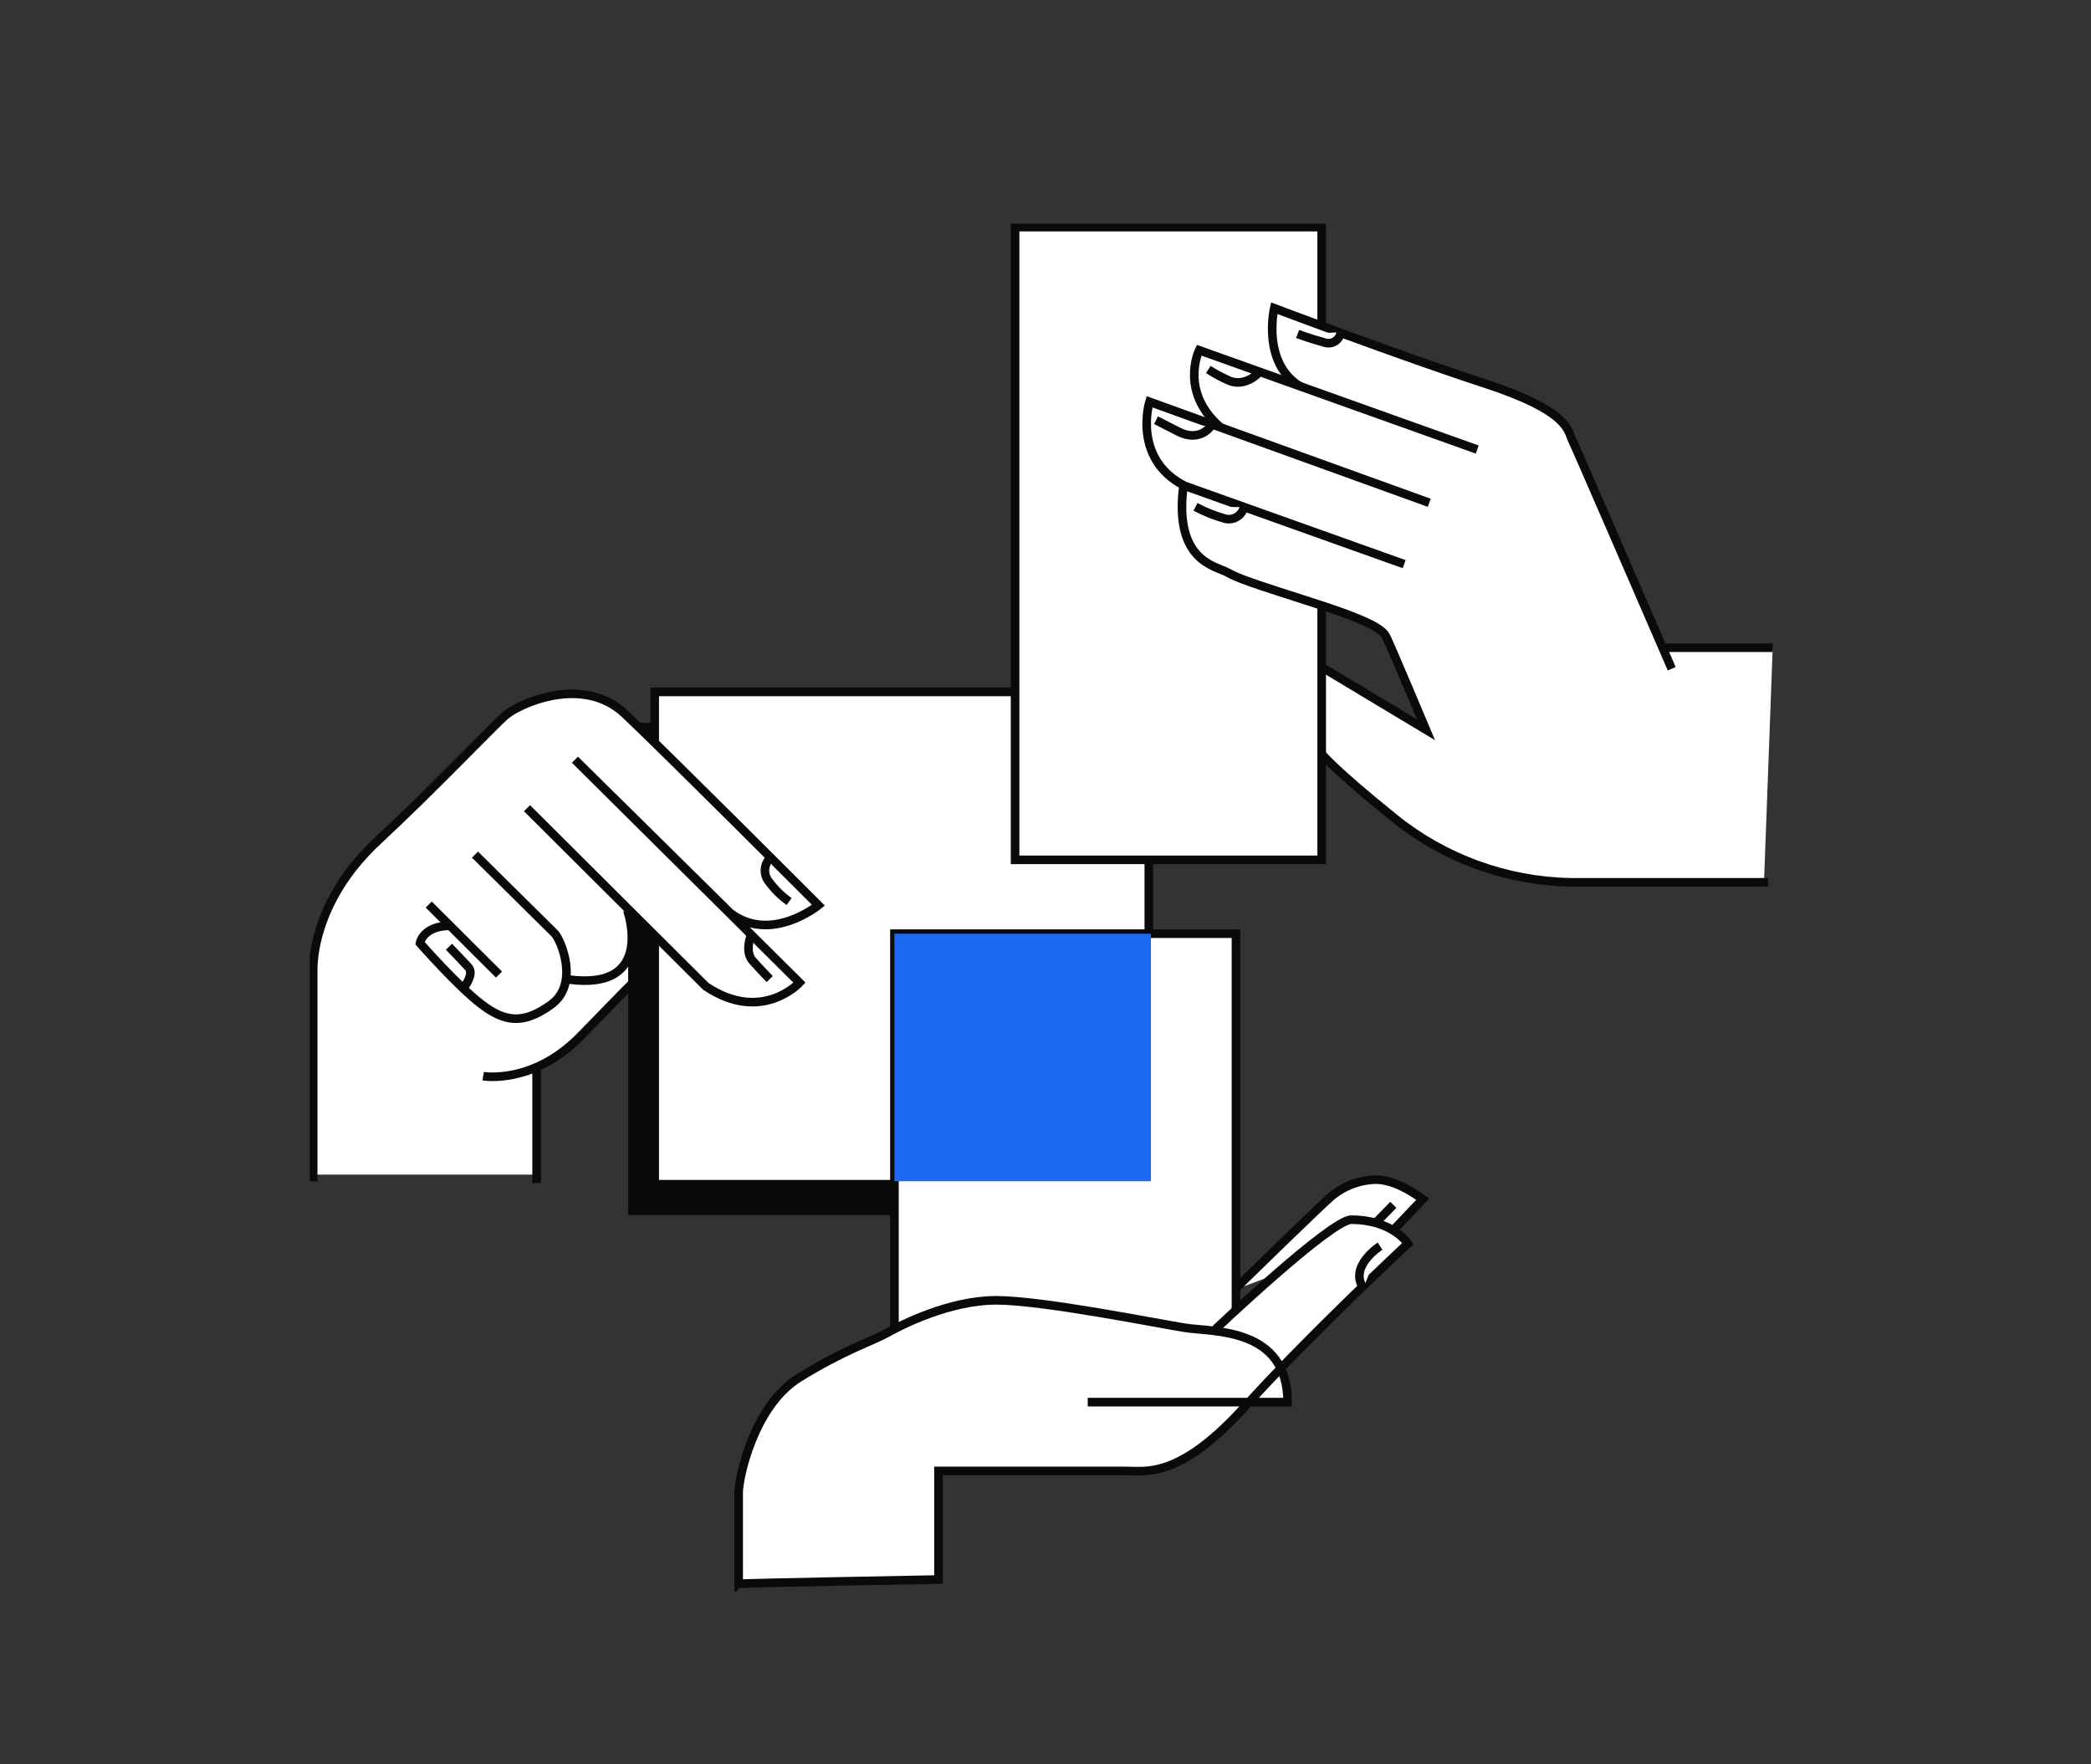 <svg width="243" height="205" viewBox="0 0 243 205" fill="none" xmlns="http://www.w3.org/2000/svg">
<rect x="0" y="0" width="243" height="205" fill="#333333" stroke="none"/>
<path d="M205.001 102.5L206.001 75.5H193L192 74.5L180 65L170.5 51L152 47L151.5 61.5L152 70L160 72.5L161.5 74.5L166 85L153.501 78C152.501 80.833 151.201 86.9 154.001 88.5C156.801 90.1 189.167 98.5 205.001 102.5Z" fill="white"/>
<g clip-path="url(#clip0_833_4113)">
<path d="M62.5 136.5H36.5L39 124.5V116.5L51 98L64.5 85L74 88L74.5 113.5C73.667 114.167 71.4 116.1 69 118.5C66.6 120.9 63.667 123.167 62.5 124V136.5Z" fill="white"/>
<path d="M130.423 84H73V141.211H130.423V84Z" fill="#0A0A0A"/>
<path d="M133.507 80.408H76.084V137.62H133.507V80.408Z" fill="white" stroke="#0A0A0A" stroke-miterlimit="10"/>
<path d="M143.422 149.901C143.422 149.901 153.368 140.18 154.7 139.049C156.154 137.82 157.988 137.126 159.894 137.086C161.793 137.086 163.882 138.287 165.34 139.363L161.793 143.085" fill="white"/>
<path d="M143.422 149.901C143.422 149.901 153.368 140.18 154.7 139.049C156.154 137.82 157.988 137.126 159.894 137.086C161.793 137.086 163.882 138.287 165.34 139.363L161.793 143.085" stroke="#0A0A0A" stroke-miterlimit="10"/>
<path d="M143.636 108.503H103.945V158.648H143.636V108.503Z" fill="white" stroke="#0A0A0A" stroke-miterlimit="10"/>
<path d="M141.271 154.447C141.271 154.447 154.669 141.742 157.034 141.742C161.841 141.742 163.615 144.514 163.615 144.514C163.615 144.514 152.305 155.036 144.699 163.446C137.094 171.856 133.216 170.937 130.852 170.937H109.068V183.555C109.068 183.555 85.928 183.972 85.842 184.058V173.457C85.842 171.691 87.615 163.359 92.856 160.109C98.097 156.858 101.47 155.821 103.102 154.895C104.733 153.968 110.368 151.11 115.767 151.11C121.166 151.11 134.517 153.803 137.724 154.306C140.932 154.808 149.633 154.219 149.633 162.943H126.407" fill="white"/>
<path d="M141.271 154.447C141.271 154.447 154.669 141.742 157.034 141.742C161.841 141.742 163.615 144.514 163.615 144.514C163.615 144.514 152.305 155.036 144.699 163.446C137.094 171.856 133.216 170.937 130.852 170.937H109.068V183.555C109.068 183.555 85.928 183.972 85.842 184.058V173.457C85.842 171.691 87.615 163.359 92.856 160.109C98.097 156.858 101.47 155.821 103.102 154.895C104.733 153.968 110.368 151.11 115.767 151.11C121.166 151.11 134.517 153.803 137.724 154.306C140.932 154.808 149.633 154.219 149.633 162.943H126.407" stroke="#0A0A0A" stroke-miterlimit="10"/>
<path d="M36.395 137.282V112.712C36.395 110.191 37.34 103.8 43.929 97.675C50.518 91.55 57.248 84.444 58.714 83.156C60.18 81.868 67.668 78.272 72.649 82.983C77.63 87.695 95.11 105.197 95.11 105.197C95.11 105.197 89.593 109.697 84.865 106.1L66.816 88.284L92.911 114.196C92.911 114.196 88.522 118.994 82.019 114.62L73.405 106.038L61.244 93.921" fill="white"/>
<path d="M36.395 137.282V112.712C36.395 110.191 37.34 103.8 43.929 97.675C50.518 91.55 57.248 84.444 58.714 83.156C60.18 81.868 67.668 78.272 72.649 82.983C77.63 87.695 95.11 105.197 95.11 105.197C95.11 105.197 89.593 109.697 84.865 106.1L66.816 88.284L92.911 114.196C92.911 114.196 88.522 118.994 82.019 114.62L73.405 106.038L61.244 93.921" stroke="#0A0A0A" stroke-miterlimit="10"/>
<path d="M72.9 105.771C72.9 105.771 76.257 115.194 66.066 113.827Z" fill="white"/>
<path d="M72.9 105.771C72.9 105.771 76.257 115.194 66.066 113.827" stroke="#0A0A0A" stroke-miterlimit="10"/>
<path d="M55.198 99.316L64.451 108.464C65.176 109.195 67.359 114.338 64.065 116.733C60.77 119.128 58.619 118.751 55.9 116.67C53.181 114.589 48.807 109.603 48.807 109.603C48.807 109.603 49.122 107.585 52.353 107.585" fill="white"/>
<path d="M55.198 99.316L64.451 108.464C65.176 109.195 67.359 114.338 64.065 116.733C60.77 119.128 58.619 118.751 55.9 116.67C53.181 114.589 48.807 109.603 48.807 109.603C48.807 109.603 49.122 107.585 52.353 107.585" stroke="#0A0A0A" stroke-miterlimit="10"/>
<path d="M49.824 105.119L57.989 113.254" stroke="#0A0A0A" stroke-miterlimit="10"/>
<path d="M53.985 114.652C53.985 114.652 55.127 113.176 54.45 112.422C53.772 111.668 52.172 110.019 52.172 110.019" fill="white"/>
<path d="M53.985 114.652C53.985 114.652 55.127 113.176 54.45 112.422C53.772 111.668 52.172 110.019 52.172 110.019" stroke="#0A0A0A" stroke-miterlimit="10"/>
<path d="M87.229 108.802C87.229 108.802 86.552 110.608 87.442 111.621C88.333 112.634 89.452 113.78 89.452 113.78" fill="white"/>
<path d="M87.229 108.802C87.229 108.802 86.552 110.608 87.442 111.621C88.333 112.634 89.452 113.78 89.452 113.78" stroke="#0A0A0A" stroke-miterlimit="10"/>
<path d="M89.381 99.843C89.067 100.213 88.894 100.681 88.894 101.166C88.894 101.65 89.067 102.119 89.381 102.489C90.028 103.367 90.813 104.136 91.706 104.766" fill="white"/>
<path d="M89.381 99.843C89.067 100.213 88.894 100.681 88.894 101.166C88.894 101.65 89.067 102.119 89.381 102.489C90.028 103.367 90.813 104.136 91.706 104.766" stroke="#0A0A0A" stroke-miterlimit="10"/>
<path d="M56.152 125.064C56.152 125.064 61.914 126.069 67.423 120.455C72.932 114.84 74.902 112.602 76.037 112.249" fill="white"/>
<path d="M56.152 125.064C56.152 125.064 61.914 126.069 67.423 120.455C72.932 114.84 74.902 112.602 76.037 112.249" stroke="#0A0A0A" stroke-miterlimit="10"/>
<path d="M62.363 123.792V137.486" stroke="#0A0A0A" stroke-miterlimit="10"/>
<path d="M153.596 70V99.921H117.965V26.393H153.596V42.458" fill="white"/>
<path d="M153.596 70V99.921H117.965V26.393H153.596V42.458" stroke="#0A0A0A" stroke-miterlimit="10"/>
<path d="M161.919 140.015L159.768 142.221" stroke="#0A0A0A" stroke-miterlimit="10"/>
<path d="M160.382 144.812C160.382 144.812 156.71 147.168 158.444 149.689Z" fill="white"/>
<path d="M160.382 144.812C160.382 144.812 156.71 147.168 158.444 149.689" stroke="#0A0A0A" stroke-miterlimit="10"/>
<path d="M206 75.273H193.461" stroke="#0A0A0A" stroke-miterlimit="10"/>
<path d="M205.487 102.536H182.45C175.013 102.377 167.84 99.759 162.061 95.092C154.842 89.281 153.5 87.5 153.5 87.5" fill="white"/>
<path d="M205.487 102.536H182.45C175.013 102.377 167.84 99.759 162.061 95.092C154.842 89.281 153.5 87.5 153.5 87.5" stroke="#0A0A0A" stroke-miterlimit="10"/>
<path d="M194.273 77.715C194.273 77.715 183.239 52.227 182.703 51.127C182.167 50.028 182.364 47.767 172.567 44.571C162.771 41.375 148.08 35.815 148.08 35.815C148.08 35.815 146.559 42.294 151.233 44.987" fill="white"/>
<path d="M194.273 77.715C194.273 77.715 183.239 52.227 182.703 51.127C182.167 50.028 182.364 47.767 172.567 44.571C162.771 41.375 148.08 35.815 148.08 35.815C148.08 35.815 146.559 42.294 151.233 44.987" stroke="#0A0A0A" stroke-miterlimit="10"/>
<path d="M155.803 38.619C155.778 38.837 155.703 39.047 155.583 39.232C155.463 39.417 155.301 39.572 155.111 39.684C154.921 39.797 154.708 39.864 154.488 39.881C154.267 39.898 154.046 39.863 153.841 39.781C152.099 39.31 150.799 38.807 150.799 38.807" fill="white"/>
<path d="M155.803 38.619C155.778 38.837 155.703 39.047 155.583 39.232C155.463 39.417 155.301 39.572 155.111 39.684C154.921 39.797 154.708 39.864 154.488 39.881C154.267 39.898 154.046 39.863 153.841 39.781C152.099 39.31 150.799 38.807 150.799 38.807" stroke="#0A0A0A" stroke-miterlimit="10"/>
<path d="M171.67 52.242L139.356 40.699C139.356 40.699 136.889 45.748 142.209 49.973" fill="white"/>
<path d="M171.67 52.242L139.356 40.699C139.356 40.699 136.889 45.748 142.209 49.973" stroke="#0A0A0A" stroke-miterlimit="10"/>
<path d="M146.15 43.44C146.15 43.44 144.573 45.081 142.698 44.17C141.909 43.816 141.148 43.404 140.42 42.938" fill="white"/>
<path d="M146.15 43.44C146.15 43.44 144.573 45.081 142.698 44.17C141.909 43.816 141.148 43.404 140.42 42.938" stroke="#0A0A0A" stroke-miterlimit="10"/>
<path d="M166.096 58.429L133.586 46.69C133.586 46.69 131.56 53.255 137.574 56.411" fill="white"/>
<path d="M166.096 58.429L133.586 46.69C133.586 46.69 131.56 53.255 137.574 56.411" stroke="#0A0A0A" stroke-miterlimit="10"/>
<path d="M140.68 49.564C140.68 49.564 139.411 51.425 136.945 50.161L134.344 48.834" fill="white"/>
<path d="M140.68 49.564C140.68 49.564 139.411 51.425 136.945 50.161L134.344 48.834" stroke="#0A0A0A" stroke-miterlimit="10"/>
<path d="M153.747 77.613L165.719 84.805C165.719 84.805 161.471 74.707 161.155 74.142C160.84 73.577 160.84 72.689 152.99 70.169C145.141 67.648 143.998 67.263 142.603 66.502C141.208 65.74 136.392 65.183 137.535 56.412L163.181 65.559" stroke="#0A0A0A" stroke-miterlimit="10"/>
<path d="M144.565 58.932C144.458 59.395 144.172 59.797 143.769 60.051C143.366 60.306 142.879 60.392 142.413 60.291C141.204 59.956 140.036 59.49 138.93 58.901" fill="white"/>
<path d="M144.565 58.932C144.458 59.395 144.172 59.797 143.769 60.051C143.366 60.306 142.879 60.392 142.413 60.291C141.204 59.956 140.036 59.49 138.93 58.901" stroke="#0A0A0A" stroke-miterlimit="10"/>
<path d="M133.752 108.503H103.945V137.274H133.752V108.503Z" fill="#1C6AF2"/>
</g>
<defs>
<clipPath id="clip0_833_4113">
<rect width="170" height="159" fill="white" transform="translate(36 26)"/>
</clipPath>
</defs>
</svg>
